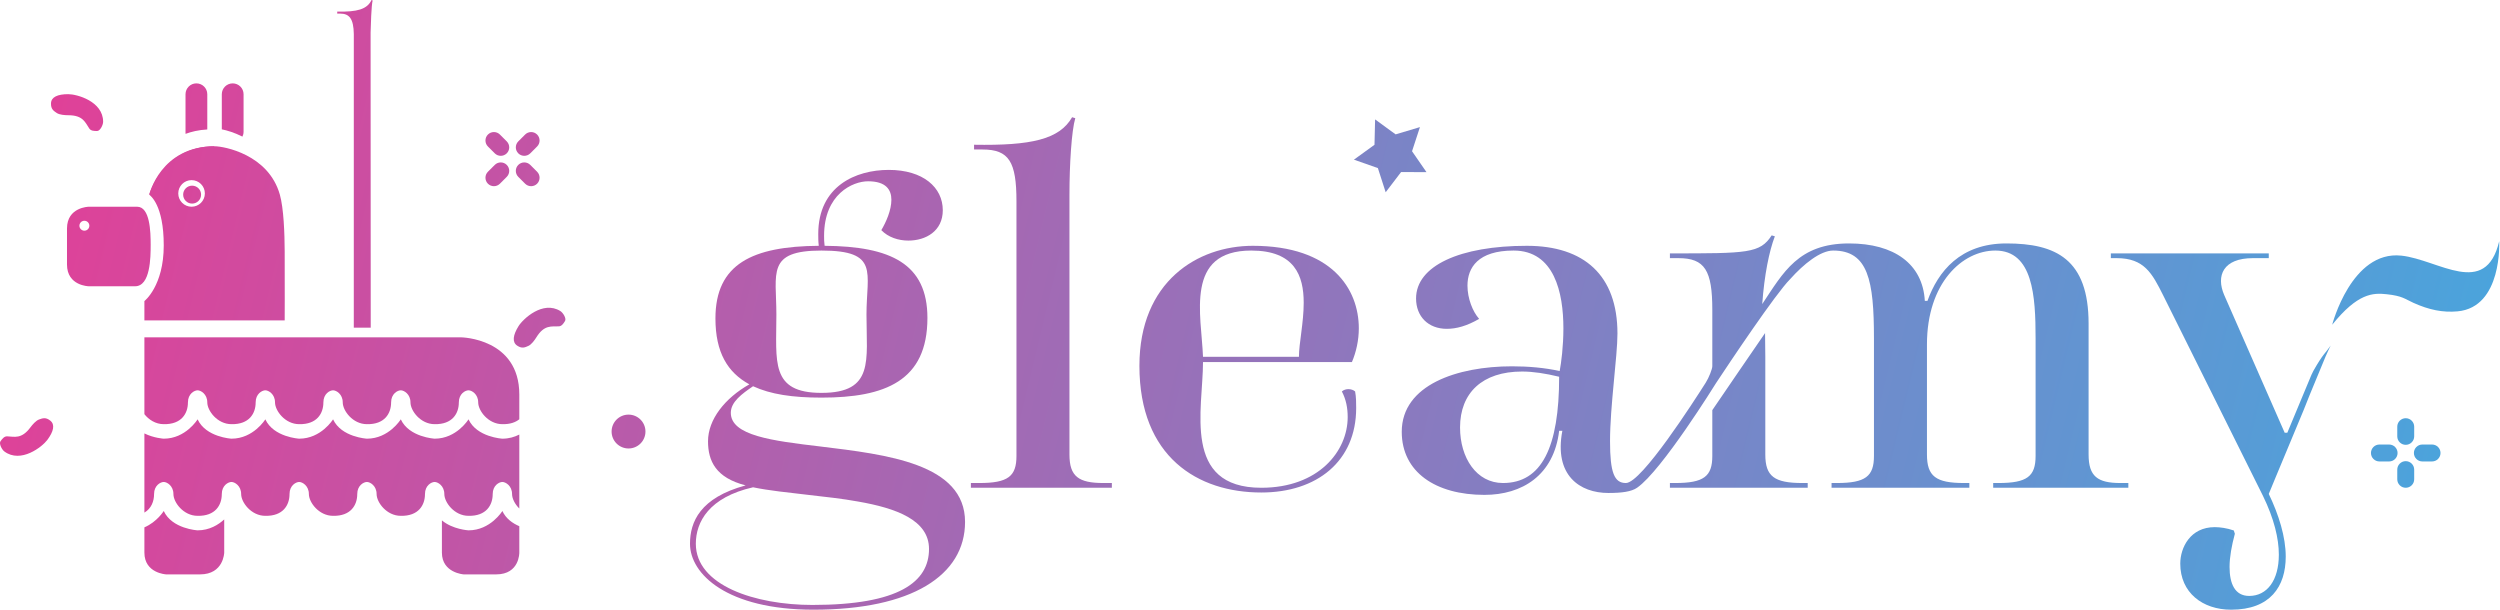 <?xml version="1.0" encoding="UTF-8" standalone="no"?>
<!DOCTYPE svg PUBLIC "-//W3C//DTD SVG 1.1//EN" "http://www.w3.org/Graphics/SVG/1.1/DTD/svg11.dtd">
<svg width="100%" height="100%" viewBox="0 0 1700 415" version="1.1" xmlns="http://www.w3.org/2000/svg" xmlns:xlink="http://www.w3.org/1999/xlink" xml:space="preserve" xmlns:serif="http://www.serif.com/" style="fill-rule:evenodd;clip-rule:evenodd;stroke-linejoin:round;stroke-miterlimit:2;">
    <g>
        <path d="M34.679,70.216C34.835,65.959 39.218,64.032 46.416,64.032C52.185,64.032 70.125,68.813 70.125,82.807C70.125,84.971 68.09,89.079 66.052,89.079C64.015,89.079 61.861,89.055 60.734,87.412C57.956,83.36 56.592,78.353 46.416,78.353C44.071,78.353 40.394,78.078 38.569,76.813C36.613,75.457 34.529,74.327 34.679,70.216Z" style="fill:url(#_Linear1);"/>
        <path d="M34.21,286.043C37.535,288.706 36.47,293.374 32.179,299.153C28.74,303.786 14.206,315.339 2.971,306.998C1.233,305.707 -0.852,301.625 0.363,299.988C1.577,298.352 2.881,296.637 4.872,296.712C9.781,296.897 14.614,298.786 20.68,290.616C22.078,288.733 24.491,285.945 26.594,285.234C28.849,284.472 30.999,283.472 34.21,286.043Z" style="fill:url(#_Linear2);"/>
        <path d="M365.234,99.625C367.48,97.378 367.48,93.73 365.234,91.484C362.987,89.237 359.339,89.237 357.093,91.484L352.44,96.136C350.194,98.383 350.194,102.031 352.44,104.277C354.687,106.524 358.335,106.524 360.582,104.277L365.234,99.625Z" style="fill:url(#_Linear3);"/>
        <path d="M344.587,120.272C346.834,118.025 346.834,114.377 344.587,112.131C342.34,109.884 338.692,109.884 336.446,112.131L331.793,116.783C329.547,119.03 329.547,122.677 331.793,124.924C334.04,127.171 337.688,127.171 339.935,124.924L344.587,120.272Z" style="fill:url(#_Linear4);"/>
        <path d="M357.093,124.924C359.339,127.171 362.987,127.171 365.234,124.924C367.48,122.677 367.48,119.03 365.234,116.783L360.582,112.131C358.335,109.884 354.687,109.884 352.44,112.131C350.194,114.377 350.194,118.025 352.44,120.272L357.093,124.924Z" style="fill:url(#_Linear5);"/>
        <path d="M336.446,104.277C338.692,106.524 342.34,106.524 344.587,104.277C346.834,102.031 346.834,98.383 344.587,96.136L339.935,91.484C337.688,89.237 334.04,89.237 331.793,91.484C329.547,93.73 329.547,97.378 331.793,99.625L336.446,104.277Z" style="fill:url(#_Linear6);"/>
        <circle cx="427.399" cy="293.45" r="11.511" style="fill:url(#_Linear7);"/>
        <circle cx="130.639" cy="132.347" r="6.093" style="fill:url(#_Linear8);"/>
        <path d="M140.954,88.034C134.94,88.369 130.022,89.588 126.176,91.025C126.159,90.822 126.151,90.617 126.151,90.41L126.151,64.093C126.151,60.008 129.467,56.692 133.552,56.692C137.637,56.692 140.954,60.008 140.954,64.093L140.954,88.034Z" style="fill:url(#_Linear9);"/>
        <path d="M164.849,92.895C159.366,90.136 154.467,88.695 150.826,87.943L150.826,87.121C152.942,87.121 154.016,87.121 150.826,87.121L150.826,64.093C150.826,60.008 154.142,56.692 158.227,56.692C162.312,56.692 165.629,60.008 165.629,64.093L165.629,89.588C165.629,90.776 165.348,91.9 164.849,92.895Z" style="fill:url(#_Linear10);"/>
        <path d="M101.479,132.352C101.479,132.352 110.634,99.456 145.888,99.456" style="fill:url(#_Linear11);"/>
        <path d="M145.888,99.456C152.399,99.456 182.592,105.047 190.297,132.352C192.917,141.637 193.535,158.656 193.587,170.813C193.695,196.402 193.587,217.88 193.587,217.88L98.189,217.88L98.189,204.722C98.189,204.722 111.347,194.586 111.347,166.892C111.347,139.198 102.184,133.057 101.479,132.352C101.479,132.352 109.154,99.456 145.888,99.456ZM130.262,122.483C125.27,122.483 121.216,126.537 121.216,131.529C121.216,136.522 125.27,140.576 130.262,140.576C135.255,140.576 139.309,136.522 139.309,131.529C139.309,126.537 135.255,122.483 130.262,122.483Z" style="fill:url(#_Linear12);"/>
        <path d="M98.189,281.63L98.189,229.394L313.656,229.394C313.656,229.394 353.13,229.974 353.13,268.254L353.13,285.097C350.523,287.222 346.77,288.536 341.617,288.433C331.978,288.433 325.169,279.254 325.169,273.629C325.169,268.005 320.783,265.406 318.59,265.406C316.397,265.406 312.011,267.751 312.011,273.629C312.011,281.152 307.625,288.676 295.563,288.433C285.924,288.433 279.115,279.254 279.115,273.629C279.115,268.005 274.729,265.406 272.536,265.406C270.343,265.406 265.957,267.751 265.957,273.629C265.957,281.152 261.571,288.676 249.509,288.433C239.87,288.433 233.061,279.254 233.061,273.629C233.061,268.005 228.675,265.406 226.482,265.406C224.289,265.406 219.903,267.751 219.903,273.629C219.903,281.152 215.517,288.676 203.455,288.433C193.816,288.433 187.007,279.254 187.007,273.629C187.007,268.005 182.621,265.406 180.428,265.406C178.235,265.406 173.849,267.751 173.849,273.629C173.849,281.152 169.463,288.676 157.401,288.433C147.762,288.433 140.954,279.254 140.954,273.629C140.954,268.005 136.567,265.406 134.374,265.406C132.181,265.406 127.795,267.751 127.795,273.629C127.795,281.152 123.409,288.676 111.347,288.433C105.745,288.433 101.098,285.332 98.189,281.63ZM353.13,295.493L353.13,345.799C350.026,342.747 348.196,338.877 348.196,335.961C348.196,330.337 343.81,327.737 341.617,327.737C339.424,327.737 335.038,330.083 335.038,335.961C335.038,343.484 330.652,351.007 318.59,350.764C308.951,350.764 302.142,341.586 302.142,335.961C302.142,330.337 297.756,327.737 295.563,327.737C293.37,327.737 288.984,330.083 288.984,335.961C288.984,343.484 284.598,351.007 272.536,350.764C262.897,350.764 256.088,341.586 256.088,335.961C256.088,330.337 251.702,327.737 249.509,327.737C247.316,327.737 242.93,330.083 242.93,335.961C242.93,343.484 238.544,351.007 226.482,350.764C216.843,350.764 210.034,341.586 210.034,335.961C210.034,330.337 205.648,327.737 203.455,327.737C201.262,327.737 196.876,330.083 196.876,335.961C196.876,343.484 192.49,351.007 180.428,350.764C170.789,350.764 163.981,341.586 163.981,335.961C163.981,330.337 159.594,327.737 157.401,327.737C155.208,327.737 150.822,330.083 150.822,335.961C150.822,343.484 146.436,351.007 134.374,350.764C124.735,350.764 117.927,341.586 117.927,335.961C117.927,330.337 113.541,327.737 111.347,327.737C109.154,327.737 104.768,330.083 104.768,335.961C104.768,340.892 102.884,345.823 98.189,348.567L98.189,294.723C104.626,297.929 111.347,298.301 111.347,298.301C126.327,298.301 134.374,285.143 134.374,285.143C139.989,297.337 157.401,298.301 157.401,298.301C172.381,298.301 180.428,285.143 180.428,285.143C186.043,297.337 203.455,298.301 203.455,298.301C218.435,298.301 226.482,285.143 226.482,285.143C232.097,297.337 249.509,298.301 249.509,298.301C264.489,298.301 272.536,285.143 272.536,285.143C278.151,297.337 295.563,298.301 295.563,298.301C310.543,298.301 318.59,285.143 318.59,285.143C324.205,297.337 341.617,298.301 341.617,298.301C346.08,298.301 349.928,297.133 353.13,295.493ZM353.13,357.813L353.13,375.779C353.13,375.779 353.395,390.583 337.402,390.583L315.3,390.583C315.3,390.583 300.497,389.591 300.497,375.779L300.497,353.857C307.828,360.037 318.59,360.633 318.59,360.633C333.57,360.633 341.617,347.475 341.617,347.475C344.04,352.737 348.661,355.908 353.13,357.813ZM152.467,353.206L152.467,375.779C152.467,375.779 152.144,390.583 136.019,390.583L112.992,390.583C112.992,390.583 98.189,389.858 98.189,375.779L98.189,358.598C106.804,354.904 111.347,347.475 111.347,347.475C116.962,359.669 134.374,360.633 134.374,360.633C142.509,360.633 148.6,356.752 152.467,353.206Z" style="fill:url(#_Linear13);"/>
        <path d="M240.58,222.815C240.58,222.815 240.596,23.387 240.593,23.186C240.437,12.602 237.465,9.253 231.33,9.253L229.313,9.253L229.313,7.892C242.805,8.164 249.614,6.395 252.64,0L253.397,0.272C252.514,3.81 252.117,17.571 252.01,22.179C251.997,22.719 252.093,222.815 252.093,222.815L240.58,222.815Z" style="fill:url(#_Linear14);"/>
        <path d="M351.675,235.033C348.137,232.662 348.803,227.92 352.589,221.798C355.623,216.892 369.126,204.149 381.027,211.509C382.869,212.647 385.292,216.539 384.22,218.272C383.148,220.005 381.995,221.825 380.004,221.919C375.097,222.15 370.122,220.677 364.769,229.331C363.536,231.326 361.368,234.308 359.332,235.195C357.15,236.145 355.093,237.324 351.675,235.033Z" style="fill:url(#_Linear15);"/>
        <path d="M1641.65,290.144C1641.65,286.967 1639.07,284.387 1635.89,284.387C1632.72,284.387 1630.14,286.967 1630.14,290.144L1630.14,296.723C1630.14,299.901 1632.72,302.48 1635.89,302.48C1639.07,302.48 1641.65,299.901 1641.65,296.723L1641.65,290.144Z" style="fill:url(#_Linear16);"/>
        <path d="M1641.65,319.343C1641.65,316.166 1639.07,313.587 1635.89,313.587C1632.72,313.587 1630.14,316.166 1630.14,319.343L1630.14,325.922C1630.14,329.1 1632.72,331.679 1635.89,331.679C1639.07,331.679 1641.65,329.1 1641.65,325.922L1641.65,319.343Z" style="fill:url(#_Linear17);"/>
        <path d="M1653.79,313.79C1656.97,313.79 1659.55,311.211 1659.55,308.033C1659.55,304.856 1656.97,302.277 1653.79,302.277L1647.21,302.277C1644.03,302.277 1641.45,304.856 1641.45,308.033C1641.45,311.211 1644.03,313.79 1647.21,313.79L1653.79,313.79Z" style="fill:url(#_Linear18);"/>
        <path d="M1624.59,313.79C1627.77,313.79 1630.35,311.211 1630.35,308.033C1630.35,304.856 1627.77,302.277 1624.59,302.277L1618.01,302.277C1614.83,302.277 1612.25,304.856 1612.25,308.033C1612.25,311.211 1614.83,313.79 1618.01,313.79L1624.59,313.79Z" style="fill:url(#_Linear19);"/>
        <path d="M93.255,140.576C102.029,140.576 102.46,157.656 102.46,166.43C102.46,175.203 102.269,194.661 91.831,194.661L60.359,194.661C60.359,194.661 45.556,194.438 45.556,179.858L45.556,155.379C45.556,140.799 60.359,140.576 60.359,140.576L93.255,140.576ZM57.382,150.112C55.517,150.112 54.003,151.625 54.003,153.49C54.003,155.355 55.517,156.868 57.382,156.868C59.246,156.868 60.76,155.355 60.76,153.49C60.76,151.625 59.246,150.112 57.382,150.112Z" style="fill:url(#_Linear20);"/>
        <g transform="matrix(1,0,0,1,-222.252,-9.568)">
            <path d="M1157.32,90.76L1171.27,100.943L1187.81,95.998L1182.44,112.409L1192.25,126.616L1174.98,126.575L1164.51,140.3L1159.21,123.865L1142.92,118.14L1156.91,108.023L1157.32,90.76Z" style="fill:url(#_Linear21);"/>
        </g>
        <path d="M553.168,414.59C619.838,414.59 656.236,391.362 656.236,354.907C656.236,315.226 602.9,309.096 557.853,303.612C525.058,299.741 496.949,296.192 496.949,280.707C496.949,273.287 504.517,267.802 512.085,262.64C523.977,268.125 538.753,270.383 558.574,270.383C601.819,270.383 630.649,259.092 630.649,216.185C630.649,179.407 605.783,167.47 560.736,167.148C560.375,164.567 560.375,162.631 560.375,160.373C560.375,131.983 579.836,123.273 590.287,123.273C602.54,123.273 606.144,129.08 606.144,135.854C606.144,142.952 602.54,151.017 599.296,156.502C603.981,161.341 610.828,163.599 617.676,163.599C629.568,163.599 641.1,157.147 641.1,142.952C641.1,127.467 627.766,115.53 604.342,115.53C581.998,115.53 556.411,126.499 556.411,159.082C556.411,161.663 556.411,164.244 556.772,167.148C511.724,167.47 486.498,179.407 486.498,216.507C486.498,239.735 494.786,253.285 509.562,261.35C492.985,270.706 481.452,285.223 481.452,300.063C481.452,313.613 486.858,324.904 507.039,330.066C476.047,338.454 469.2,354.907 469.2,369.747C469.2,390.394 494.426,414.59 553.168,414.59ZM552.447,411.364C513.526,411.364 473.164,398.137 473.164,369.747C473.164,354.907 482.173,338.131 512.085,331.357C522.896,333.615 535.87,334.905 549.564,336.518C560.736,337.809 572.989,339.099 583.44,341.035C609.387,345.551 631.73,353.617 631.73,373.296C631.73,395.556 611.549,411.364 552.447,411.364ZM558.574,267.157C523.617,267.157 527.941,245.865 527.941,213.926C527.941,185.537 521.094,170.374 558.574,170.374C598.215,170.374 589.206,185.214 589.206,213.926C589.206,245.22 594.611,267.157 558.574,267.157Z" style="fill:url(#_Linear22);fill-rule:nonzero;"/>
        <path d="M660.2,331.679L756.061,331.679L756.061,328.453L750.295,328.453C733.357,328.453 727.231,323.937 727.231,309.096L727.231,132.306C727.231,111.981 728.672,88.753 731.195,80.365L729.033,79.72C720.384,94.883 700.923,99.077 662.363,98.432L662.363,101.658L668.129,101.658C686.148,101.658 691.193,110.046 691.193,136.822L691.193,310.064C691.193,323.937 685.427,328.453 665.966,328.453L660.2,328.453L660.2,331.679Z" style="fill:url(#_Linear23);fill-rule:nonzero;"/>
        <path d="M857.688,334.905C895.528,334.905 922.196,313.613 922.196,277.481C922.196,273.932 922.196,270.061 921.475,266.189C919.313,264.254 914.988,263.931 912.466,266.189C915.349,271.674 916.43,277.481 916.43,283.61C916.43,306.838 896.609,331.679 857.688,331.679C803.631,331.679 818.046,278.126 818.046,246.187L919.313,246.187C922.196,239.413 923.998,231.347 923.998,223.282C923.998,196.505 905.618,167.148 851.922,167.148C814.443,167.148 774.801,191.344 774.801,248.768C774.801,310.709 814.443,334.905 857.688,334.905ZM818.046,242.639C816.965,214.249 805.433,170.374 850.841,170.374C880.392,170.374 886.518,187.472 886.518,205.861C886.518,219.411 883.275,233.606 883.275,242.639L818.046,242.639Z" style="fill:url(#_Linear24);fill-rule:nonzero;"/>
        <path d="M1166.94,260.443C1166.81,260.645 1130.02,320.116 1113.2,331.679C1109.36,334.32 1102.94,335.228 1093.74,335.228C1074.28,335.228 1056.62,323.291 1062.39,292.966L1060.22,292.966C1056.62,323.291 1035,336.518 1009.41,336.518C976.256,336.518 953.191,321.033 953.191,293.611C953.191,261.673 991.031,249.091 1028.15,249.091C1039.32,249.091 1050.49,250.059 1060.58,252.317C1061.66,246.51 1063.11,235.541 1063.11,223.282C1063.11,199.086 1056.98,170.374 1029.23,170.374C1005.09,170.374 997.878,181.988 997.878,194.247C997.878,202.958 1001.48,211.991 1005.81,216.83C997.518,221.669 990.31,223.605 983.824,223.605C971.21,223.605 962.922,215.217 962.922,202.958C962.922,180.697 992.833,167.148 1038.24,167.148C1077.16,167.148 1099.87,187.15 1099.87,226.831C1099.87,242.316 1094.82,276.19 1094.82,300.063C1094.82,321.356 1097.7,328.497 1105.63,328.453C1116.3,328.394 1152.07,272.521 1159.86,260.289C1162.07,256.811 1164.37,250.865 1164.37,249.063L1164.37,210.7C1164.37,183.923 1159.33,175.536 1141.31,175.536L1135.54,175.536L1135.54,172.309C1188.52,172.309 1196.81,172.309 1204.74,160.05L1206.9,160.696C1203.03,170.788 1199.74,187.066 1198.32,206.766C1212.63,185.255 1222.95,165.535 1257.35,165.535C1287.98,165.535 1307.44,179.407 1308.88,204.571L1310.69,204.571C1317.89,184.569 1333.03,165.535 1364.38,165.535C1397.9,165.535 1420.24,176.181 1420.24,220.056L1420.24,309.096C1420.24,323.937 1426.37,328.453 1441.87,328.453L1447.27,328.453L1447.27,331.679L1355.37,331.679L1355.37,328.453L1358.98,328.453C1378.44,328.453 1384.2,323.937 1384.2,310.064L1384.2,230.057C1384.2,201.344 1382.4,170.374 1356.82,170.374C1334.47,170.374 1310.33,192.311 1310.33,234.251L1310.33,309.096C1310.33,323.937 1316.45,328.453 1335.55,328.453L1339.16,328.453L1339.16,331.679L1245.46,331.679L1245.46,328.453L1249.06,328.453C1268.52,328.453 1274.29,323.937 1274.29,310.064L1274.29,230.057C1274.29,190.698 1270.33,170.374 1246.54,170.374C1237.92,170.374 1226.58,179.419 1217.27,189.838C1207.39,199.719 1176.13,246.556 1166.94,260.443ZM1022.02,328.453C1048.33,328.453 1060.22,304.257 1060.22,256.188C1050.85,253.93 1042.57,252.64 1035,252.64C1007.97,252.64 992.833,267.157 992.833,290.708C992.833,311.355 1004,328.453 1022.02,328.453ZM1200.24,226.491C1200.31,232.256 1200.41,238.438 1200.41,242.576L1200.41,309.096C1200.41,323.937 1206.54,328.453 1225.64,328.453L1229.24,328.453L1229.24,331.679L1135.54,331.679L1135.54,328.453L1139.15,328.453C1158.61,328.453 1164.37,323.937 1164.37,310.064L1164.37,278.893C1171.19,268.897 1193.47,236.243 1200.24,226.491Z" style="fill:url(#_Linear25);"/>
        <path d="M1585.89,220.834C1585.89,220.834 1598.98,170.211 1632.9,173.831C1658.21,176.531 1690.2,203.065 1699.46,164.027C1699.46,164.027 1701.8,208.931 1671.12,211.723C1661.16,212.63 1651.75,210.739 1641.1,205.918C1635.32,203.299 1633.69,201.217 1622.84,200.067C1613.58,199.086 1603.25,199.278 1585.89,220.834Z" style="fill:url(#_Linear26);"/>
        <path d="M1584.87,234.968C1583.89,236.895 1582.73,239.387 1581.46,242.259L1570.49,268.791C1569.09,272.31 1567.72,275.742 1566.45,278.921L1547.63,324.098L1542.76,335.873C1549.61,350.068 1554.3,365.231 1554.3,378.458C1554.3,398.782 1543.85,414.59 1517.18,414.59C1497.72,414.59 1482.58,402.976 1482.58,383.297C1482.58,372.328 1489.43,358.456 1506.01,358.456C1509.61,358.456 1514.29,359.101 1518.98,360.714L1519.7,362.972C1517.54,371.038 1516.1,378.78 1516.1,385.555C1516.1,396.847 1519.7,405.234 1529.43,405.234C1541.68,405.234 1549.61,394.588 1549.61,377.167C1549.61,366.199 1546.37,352.649 1538.8,337.164L1471.05,201.022C1463.48,185.859 1458.08,175.536 1439.34,175.536L1435.37,175.536L1435.37,172.309L1542.76,172.309L1542.76,175.536L1531.95,175.536C1511.77,175.536 1506.73,187.472 1512.49,200.699L1553.58,294.256L1555.38,294.256C1555.38,294.256 1567.64,264.728 1570.6,257.712C1571.38,255.84 1572.11,253.928 1573.11,252.162C1579.86,240.278 1581.18,240.357 1584.87,234.968Z" style="fill:url(#_Linear27);"/>
    </g>
    <defs>
        <linearGradient id="_Linear1" x1="0" y1="0" x2="1" y2="0" gradientUnits="userSpaceOnUse" gradientTransform="matrix(1699.5,414.59,-414.59,1699.5,-2.27374e-13,-1.13687e-13)"><stop offset="0" style="stop-color:rgb(228,62,150);stop-opacity:1"/><stop offset="1" style="stop-color:rgb(70,167,222);stop-opacity:1"/></linearGradient>
        <linearGradient id="_Linear2" x1="0" y1="0" x2="1" y2="0" gradientUnits="userSpaceOnUse" gradientTransform="matrix(1699.5,414.59,-414.59,1699.5,0,0)"><stop offset="0" style="stop-color:rgb(228,62,150);stop-opacity:1"/><stop offset="1" style="stop-color:rgb(70,167,222);stop-opacity:1"/></linearGradient>
        <linearGradient id="_Linear3" x1="0" y1="0" x2="1" y2="0" gradientUnits="userSpaceOnUse" gradientTransform="matrix(1699.5,414.59,-414.59,1699.5,5.68434e-14,0)"><stop offset="0" style="stop-color:rgb(228,62,150);stop-opacity:1"/><stop offset="1" style="stop-color:rgb(70,167,222);stop-opacity:1"/></linearGradient>
        <linearGradient id="_Linear4" x1="0" y1="0" x2="1" y2="0" gradientUnits="userSpaceOnUse" gradientTransform="matrix(1699.5,414.59,-414.59,1699.5,-8.52651e-14,0)"><stop offset="0" style="stop-color:rgb(228,62,150);stop-opacity:1"/><stop offset="1" style="stop-color:rgb(70,167,222);stop-opacity:1"/></linearGradient>
        <linearGradient id="_Linear5" x1="0" y1="0" x2="1" y2="0" gradientUnits="userSpaceOnUse" gradientTransform="matrix(1699.5,414.59,-414.59,1699.5,0,0)"><stop offset="0" style="stop-color:rgb(228,62,150);stop-opacity:1"/><stop offset="1" style="stop-color:rgb(70,167,222);stop-opacity:1"/></linearGradient>
        <linearGradient id="_Linear6" x1="0" y1="0" x2="1" y2="0" gradientUnits="userSpaceOnUse" gradientTransform="matrix(1699.5,414.59,-414.59,1699.5,-2.27374e-13,-1.13687e-13)"><stop offset="0" style="stop-color:rgb(228,62,150);stop-opacity:1"/><stop offset="1" style="stop-color:rgb(70,167,222);stop-opacity:1"/></linearGradient>
        <linearGradient id="_Linear7" x1="0" y1="0" x2="1" y2="0" gradientUnits="userSpaceOnUse" gradientTransform="matrix(1699.5,414.59,-414.59,1699.5,-2.27374e-13,-2.27374e-13)"><stop offset="0" style="stop-color:rgb(228,62,150);stop-opacity:1"/><stop offset="1" style="stop-color:rgb(70,167,222);stop-opacity:1"/></linearGradient>
        <linearGradient id="_Linear8" x1="0" y1="0" x2="1" y2="0" gradientUnits="userSpaceOnUse" gradientTransform="matrix(1699.5,414.59,-414.59,1699.5,-2.27374e-13,-1.13687e-13)"><stop offset="0" style="stop-color:rgb(228,62,150);stop-opacity:1"/><stop offset="1" style="stop-color:rgb(70,167,222);stop-opacity:1"/></linearGradient>
        <linearGradient id="_Linear9" x1="0" y1="0" x2="1" y2="0" gradientUnits="userSpaceOnUse" gradientTransform="matrix(1699.5,414.59,-414.59,1699.5,-2.27374e-13,0)"><stop offset="0" style="stop-color:rgb(228,62,150);stop-opacity:1"/><stop offset="1" style="stop-color:rgb(70,167,222);stop-opacity:1"/></linearGradient>
        <linearGradient id="_Linear10" x1="0" y1="0" x2="1" y2="0" gradientUnits="userSpaceOnUse" gradientTransform="matrix(1699.5,414.59,-414.59,1699.5,-2.27374e-13,0)"><stop offset="0" style="stop-color:rgb(228,62,150);stop-opacity:1"/><stop offset="1" style="stop-color:rgb(70,167,222);stop-opacity:1"/></linearGradient>
        <linearGradient id="_Linear11" x1="0" y1="0" x2="1" y2="0" gradientUnits="userSpaceOnUse" gradientTransform="matrix(1699.5,414.59,-414.59,1699.5,-2.27374e-13,0)"><stop offset="0" style="stop-color:rgb(228,62,150);stop-opacity:1"/><stop offset="1" style="stop-color:rgb(70,167,222);stop-opacity:1"/></linearGradient>
        <linearGradient id="_Linear12" x1="0" y1="0" x2="1" y2="0" gradientUnits="userSpaceOnUse" gradientTransform="matrix(1699.5,414.59,-414.59,1699.5,-2.27374e-13,0)"><stop offset="0" style="stop-color:rgb(228,62,150);stop-opacity:1"/><stop offset="1" style="stop-color:rgb(70,167,222);stop-opacity:1"/></linearGradient>
        <linearGradient id="_Linear13" x1="0" y1="0" x2="1" y2="0" gradientUnits="userSpaceOnUse" gradientTransform="matrix(1699.5,414.59,-414.59,1699.5,-2.27374e-13,0)"><stop offset="0" style="stop-color:rgb(228,62,150);stop-opacity:1"/><stop offset="1" style="stop-color:rgb(70,167,222);stop-opacity:1"/></linearGradient>
        <linearGradient id="_Linear14" x1="0" y1="0" x2="1" y2="0" gradientUnits="userSpaceOnUse" gradientTransform="matrix(1699.5,414.59,-414.59,1699.5,-1.42109e-13,0)"><stop offset="0" style="stop-color:rgb(228,62,150);stop-opacity:1"/><stop offset="1" style="stop-color:rgb(70,167,222);stop-opacity:1"/></linearGradient>
        <linearGradient id="_Linear15" x1="0" y1="0" x2="1" y2="0" gradientUnits="userSpaceOnUse" gradientTransform="matrix(1699.5,414.59,-414.59,1699.5,-2.27374e-13,0)"><stop offset="0" style="stop-color:rgb(228,62,150);stop-opacity:1"/><stop offset="1" style="stop-color:rgb(70,167,222);stop-opacity:1"/></linearGradient>
        <linearGradient id="_Linear16" x1="0" y1="0" x2="1" y2="0" gradientUnits="userSpaceOnUse" gradientTransform="matrix(1699.5,414.59,-414.59,1699.5,-1.13687e-13,1.13687e-13)"><stop offset="0" style="stop-color:rgb(228,62,150);stop-opacity:1"/><stop offset="1" style="stop-color:rgb(70,167,222);stop-opacity:1"/></linearGradient>
        <linearGradient id="_Linear17" x1="0" y1="0" x2="1" y2="0" gradientUnits="userSpaceOnUse" gradientTransform="matrix(1699.5,414.59,-414.59,1699.5,-1.13687e-13,5.68434e-14)"><stop offset="0" style="stop-color:rgb(228,62,150);stop-opacity:1"/><stop offset="1" style="stop-color:rgb(70,167,222);stop-opacity:1"/></linearGradient>
        <linearGradient id="_Linear18" x1="0" y1="0" x2="1" y2="0" gradientUnits="userSpaceOnUse" gradientTransform="matrix(1699.5,414.59,-414.59,1699.5,-4.54747e-13,0)"><stop offset="0" style="stop-color:rgb(228,62,150);stop-opacity:1"/><stop offset="1" style="stop-color:rgb(70,167,222);stop-opacity:1"/></linearGradient>
        <linearGradient id="_Linear19" x1="0" y1="0" x2="1" y2="0" gradientUnits="userSpaceOnUse" gradientTransform="matrix(1699.5,414.59,-414.59,1699.5,-4.54747e-13,0)"><stop offset="0" style="stop-color:rgb(228,62,150);stop-opacity:1"/><stop offset="1" style="stop-color:rgb(70,167,222);stop-opacity:1"/></linearGradient>
        <linearGradient id="_Linear20" x1="0" y1="0" x2="1" y2="0" gradientUnits="userSpaceOnUse" gradientTransform="matrix(1699.5,414.59,-414.59,1699.5,-1.42109e-13,0)"><stop offset="0" style="stop-color:rgb(228,62,150);stop-opacity:1"/><stop offset="1" style="stop-color:rgb(70,167,222);stop-opacity:1"/></linearGradient>
        <linearGradient id="_Linear21" x1="0" y1="0" x2="1" y2="0" gradientUnits="userSpaceOnUse" gradientTransform="matrix(1699.5,414.59,-414.59,1699.5,-1.98952e-13,0)"><stop offset="0" style="stop-color:rgb(228,62,150);stop-opacity:1"/><stop offset="1" style="stop-color:rgb(70,167,222);stop-opacity:1"/></linearGradient>
        <linearGradient id="_Linear22" x1="0" y1="0" x2="1" y2="0" gradientUnits="userSpaceOnUse" gradientTransform="matrix(1699.5,414.59,-414.59,1699.5,-1.7053e-13,-5.68434e-14)"><stop offset="0" style="stop-color:rgb(228,62,150);stop-opacity:1"/><stop offset="1" style="stop-color:rgb(70,167,222);stop-opacity:1"/></linearGradient>
        <linearGradient id="_Linear23" x1="0" y1="0" x2="1" y2="0" gradientUnits="userSpaceOnUse" gradientTransform="matrix(1699.5,414.59,-414.59,1699.5,-1.7053e-13,-5.68434e-14)"><stop offset="0" style="stop-color:rgb(228,62,150);stop-opacity:1"/><stop offset="1" style="stop-color:rgb(70,167,222);stop-opacity:1"/></linearGradient>
        <linearGradient id="_Linear24" x1="0" y1="0" x2="1" y2="0" gradientUnits="userSpaceOnUse" gradientTransform="matrix(1699.5,414.59,-414.59,1699.5,-1.7053e-13,-5.68434e-14)"><stop offset="0" style="stop-color:rgb(228,62,150);stop-opacity:1"/><stop offset="1" style="stop-color:rgb(70,167,222);stop-opacity:1"/></linearGradient>
        <linearGradient id="_Linear25" x1="0" y1="0" x2="1" y2="0" gradientUnits="userSpaceOnUse" gradientTransform="matrix(1699.5,414.59,-414.59,1699.5,-1.42109e-13,0)"><stop offset="0" style="stop-color:rgb(228,62,150);stop-opacity:1"/><stop offset="1" style="stop-color:rgb(70,167,222);stop-opacity:1"/></linearGradient>
        <linearGradient id="_Linear26" x1="0" y1="0" x2="1" y2="0" gradientUnits="userSpaceOnUse" gradientTransform="matrix(1699.5,414.59,-414.59,1699.5,-1.7053e-13,1.13687e-13)"><stop offset="0" style="stop-color:rgb(228,62,150);stop-opacity:1"/><stop offset="1" style="stop-color:rgb(70,167,222);stop-opacity:1"/></linearGradient>
        <linearGradient id="_Linear27" x1="0" y1="0" x2="1" y2="0" gradientUnits="userSpaceOnUse" gradientTransform="matrix(1699.5,414.59,-414.59,1699.5,-1.42109e-13,0)"><stop offset="0" style="stop-color:rgb(228,62,150);stop-opacity:1"/><stop offset="1" style="stop-color:rgb(70,167,222);stop-opacity:1"/></linearGradient>
    </defs>
</svg>
